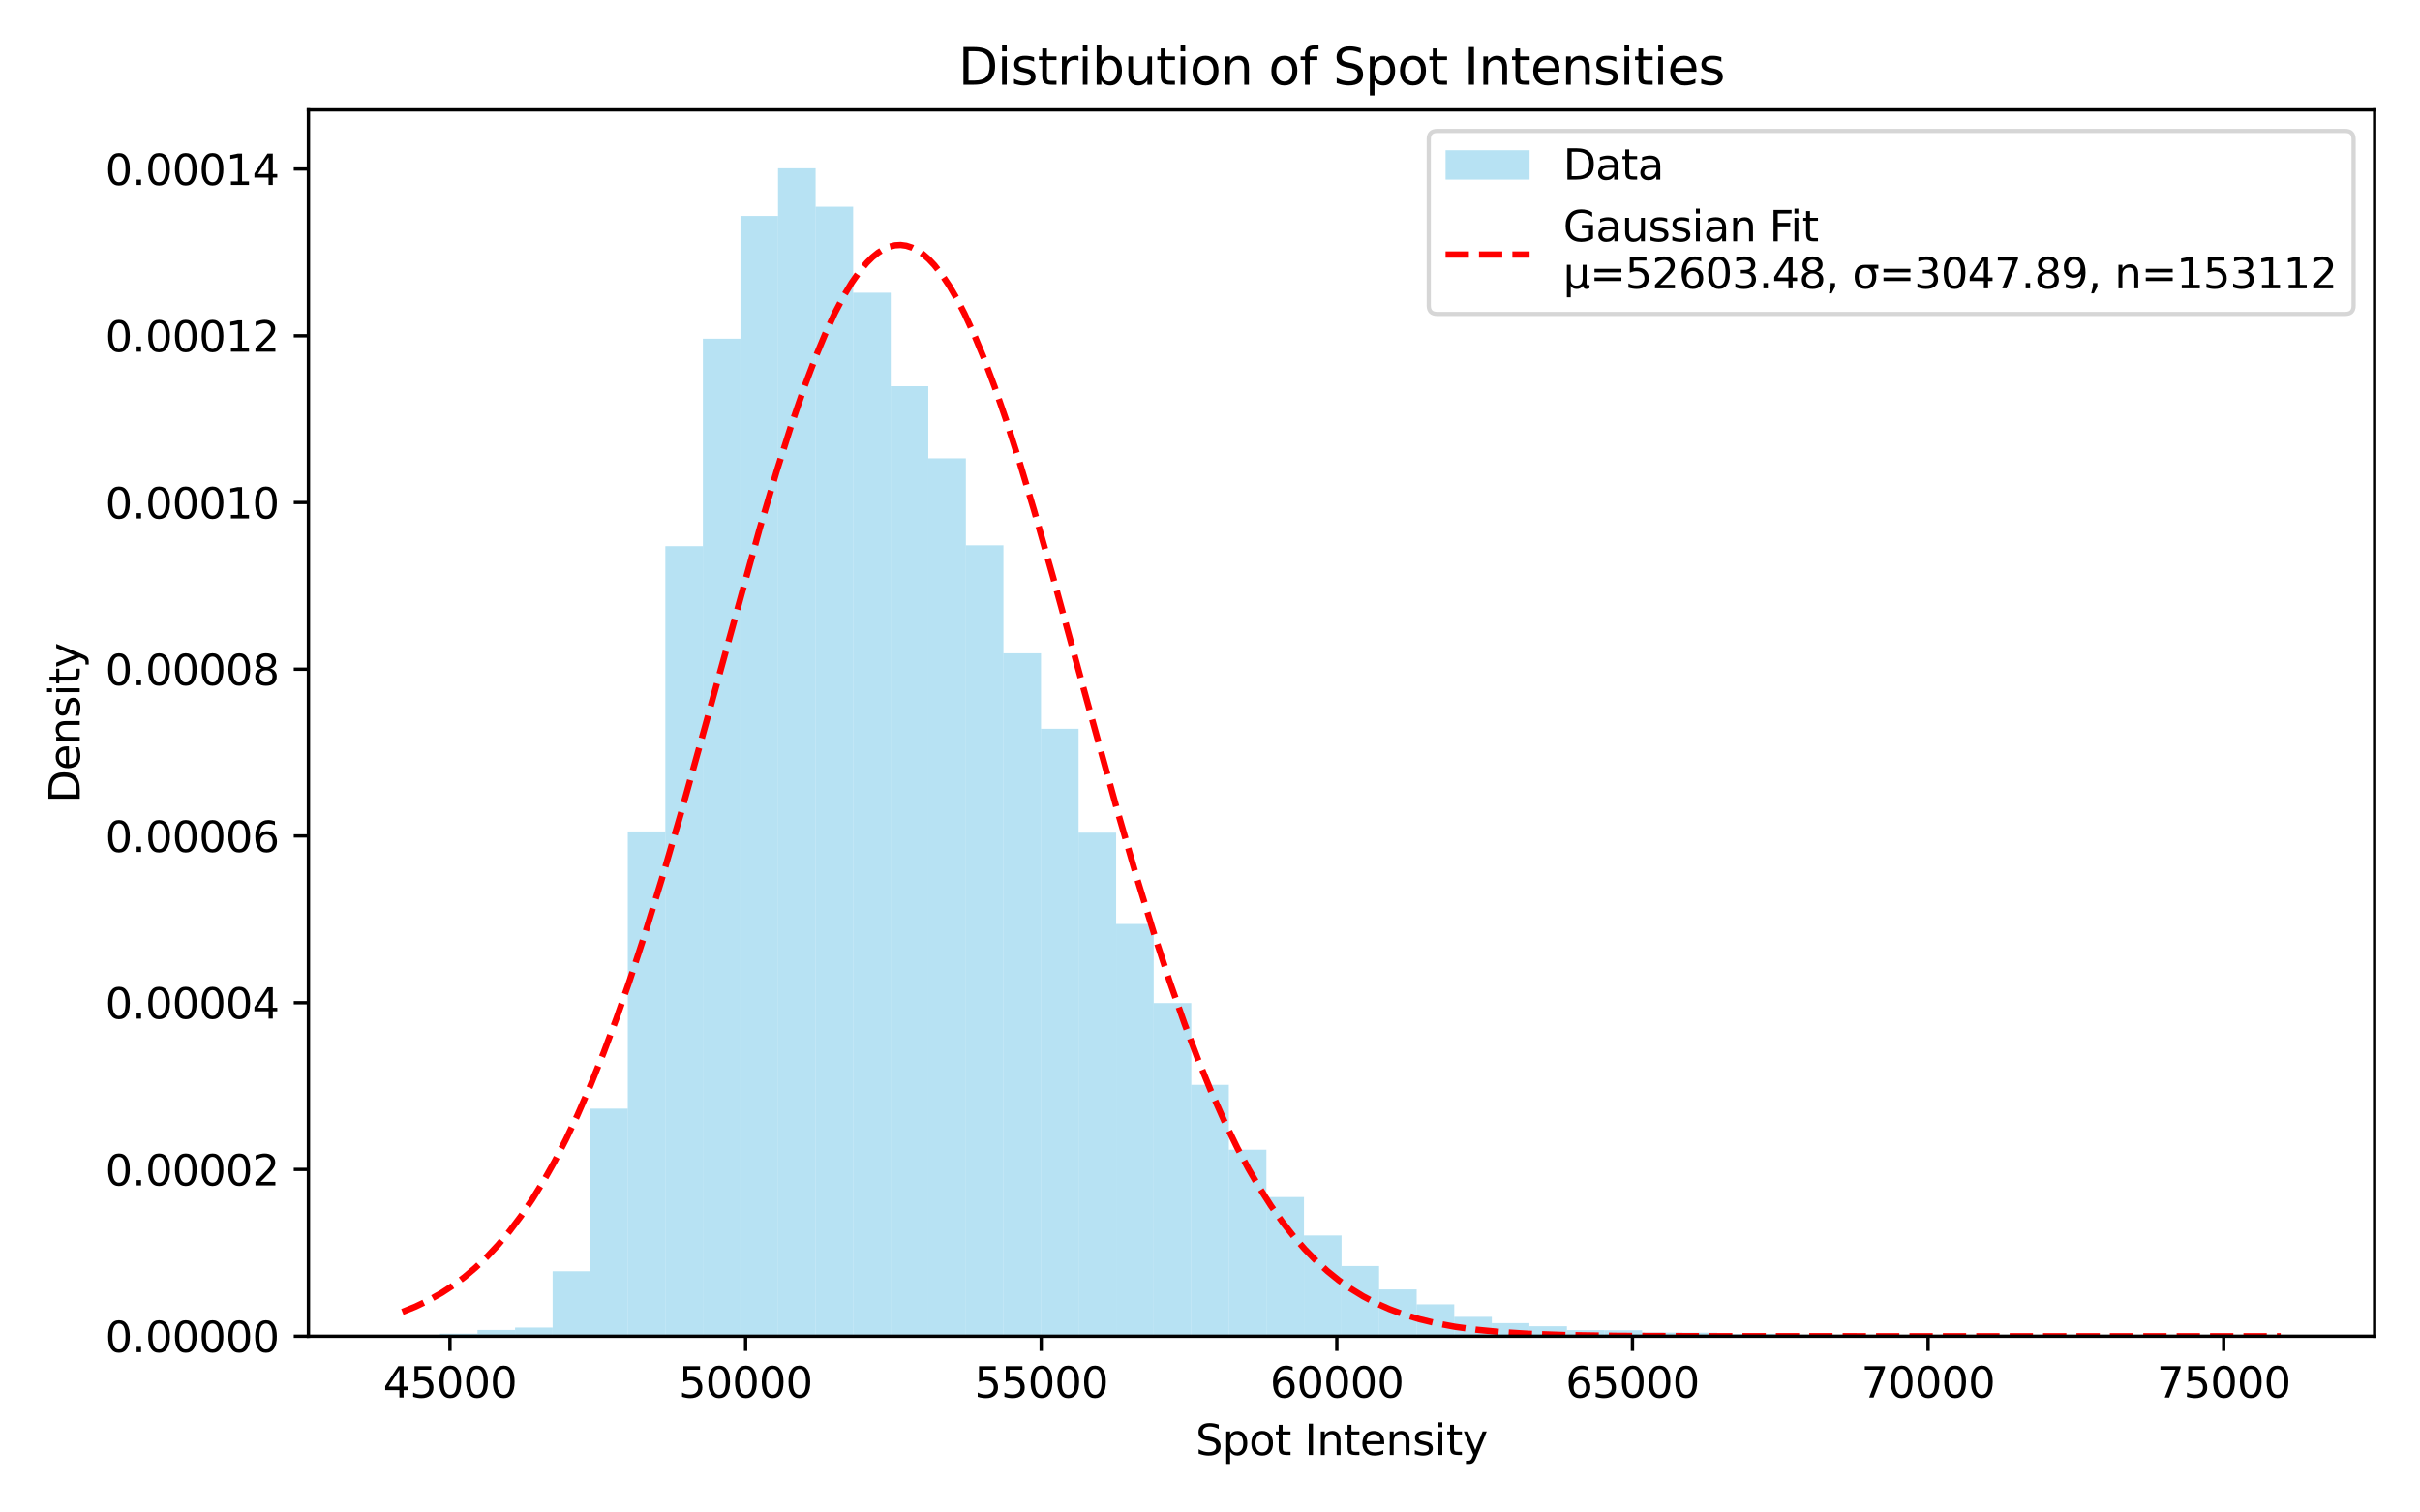 <?xml version="1.0" encoding="utf-8" standalone="no"?>
<!DOCTYPE svg PUBLIC "-//W3C//DTD SVG 1.1//EN"
  "http://www.w3.org/Graphics/SVG/1.1/DTD/svg11.dtd">
<svg xmlns:xlink="http://www.w3.org/1999/xlink" width="576pt" height="360pt" viewBox="0 0 576 360" xmlns="http://www.w3.org/2000/svg" version="1.1">
 <defs>
  <style type="text/css">*{stroke-linejoin: round; stroke-linecap: butt}</style>
 </defs>
 <g id="figure_1">
  <g id="patch_1">
   <path d="M 0 360 
L 576 360 
L 576 0 
L 0 0 
z
" style="fill: #ffffff"/>
  </g>
  <g id="axes_1">
   <g id="patch_2">
    <path d="M 73.415 318.04 
L 565.2 318.04 
L 565.2 26.16 
L 73.415 26.16 
z
" style="fill: #ffffff"/>
   </g>
   <g id="patch_3">
    <path d="M 95.769 318.04 
L 104.71 318.04 
L 104.71 317.775 
L 95.769 317.775 
z
" clip-path="url(#p122625f6f3)" style="fill: #87ceeb; opacity: 0.6"/>
   </g>
   <g id="patch_4">
    <path d="M 104.71 318.04 
L 113.652 318.04 
L 113.652 317.448 
L 104.71 317.448 
z
" clip-path="url(#p122625f6f3)" style="fill: #87ceeb; opacity: 0.6"/>
   </g>
   <g id="patch_5">
    <path d="M 113.652 318.04 
L 122.594 318.04 
L 122.594 316.551 
L 113.652 316.551 
z
" clip-path="url(#p122625f6f3)" style="fill: #87ceeb; opacity: 0.6"/>
   </g>
   <g id="patch_6">
    <path d="M 122.594 318.04 
L 131.535 318.04 
L 131.535 315.98 
L 122.594 315.98 
z
" clip-path="url(#p122625f6f3)" style="fill: #87ceeb; opacity: 0.6"/>
   </g>
   <g id="patch_7">
    <path d="M 131.535 318.04 
L 140.477 318.04 
L 140.477 302.578 
L 131.535 302.578 
z
" clip-path="url(#p122625f6f3)" style="fill: #87ceeb; opacity: 0.6"/>
   </g>
   <g id="patch_8">
    <path d="M 140.477 318.04 
L 149.418 318.04 
L 149.418 263.884 
L 140.477 263.884 
z
" clip-path="url(#p122625f6f3)" style="fill: #87ceeb; opacity: 0.6"/>
   </g>
   <g id="patch_9">
    <path d="M 149.418 318.04 
L 158.36 318.04 
L 158.36 197.897 
L 149.418 197.897 
z
" clip-path="url(#p122625f6f3)" style="fill: #87ceeb; opacity: 0.6"/>
   </g>
   <g id="patch_10">
    <path d="M 158.36 318.04 
L 167.301 318.04 
L 167.301 129.993 
L 158.36 129.993 
z
" clip-path="url(#p122625f6f3)" style="fill: #87ceeb; opacity: 0.6"/>
   </g>
   <g id="patch_11">
    <path d="M 167.301 318.04 
L 176.243 318.04 
L 176.243 80.61 
L 167.301 80.61 
z
" clip-path="url(#p122625f6f3)" style="fill: #87ceeb; opacity: 0.6"/>
   </g>
   <g id="patch_12">
    <path d="M 176.243 318.04 
L 185.184 318.04 
L 185.184 51.4 
L 176.243 51.4 
z
" clip-path="url(#p122625f6f3)" style="fill: #87ceeb; opacity: 0.6"/>
   </g>
   <g id="patch_13">
    <path d="M 185.184 318.04 
L 194.126 318.04 
L 194.126 40.059 
L 185.184 40.059 
z
" clip-path="url(#p122625f6f3)" style="fill: #87ceeb; opacity: 0.6"/>
   </g>
   <g id="patch_14">
    <path d="M 194.126 318.04 
L 203.067 318.04 
L 203.067 49.197 
L 194.126 49.197 
z
" clip-path="url(#p122625f6f3)" style="fill: #87ceeb; opacity: 0.6"/>
   </g>
   <g id="patch_15">
    <path d="M 203.067 318.04 
L 212.009 318.04 
L 212.009 69.677 
L 203.067 69.677 
z
" clip-path="url(#p122625f6f3)" style="fill: #87ceeb; opacity: 0.6"/>
   </g>
   <g id="patch_16">
    <path d="M 212.009 318.04 
L 220.951 318.04 
L 220.951 91.931 
L 212.009 91.931 
z
" clip-path="url(#p122625f6f3)" style="fill: #87ceeb; opacity: 0.6"/>
   </g>
   <g id="patch_17">
    <path d="M 220.951 318.04 
L 229.892 318.04 
L 229.892 109.085 
L 220.951 109.085 
z
" clip-path="url(#p122625f6f3)" style="fill: #87ceeb; opacity: 0.6"/>
   </g>
   <g id="patch_18">
    <path d="M 229.892 318.04 
L 238.834 318.04 
L 238.834 129.789 
L 229.892 129.789 
z
" clip-path="url(#p122625f6f3)" style="fill: #87ceeb; opacity: 0.6"/>
   </g>
   <g id="patch_19">
    <path d="M 238.834 318.04 
L 247.775 318.04 
L 247.775 155.51 
L 238.834 155.51 
z
" clip-path="url(#p122625f6f3)" style="fill: #87ceeb; opacity: 0.6"/>
   </g>
   <g id="patch_20">
    <path d="M 247.775 318.04 
L 256.717 318.04 
L 256.717 173.461 
L 247.775 173.461 
z
" clip-path="url(#p122625f6f3)" style="fill: #87ceeb; opacity: 0.6"/>
   </g>
   <g id="patch_21">
    <path d="M 256.717 318.04 
L 265.658 318.04 
L 265.658 198.183 
L 256.717 198.183 
z
" clip-path="url(#p122625f6f3)" style="fill: #87ceeb; opacity: 0.6"/>
   </g>
   <g id="patch_22">
    <path d="M 265.658 318.04 
L 274.6 318.04 
L 274.6 219.927 
L 265.658 219.927 
z
" clip-path="url(#p122625f6f3)" style="fill: #87ceeb; opacity: 0.6"/>
   </g>
   <g id="patch_23">
    <path d="M 274.6 318.04 
L 283.541 318.04 
L 283.541 238.733 
L 274.6 238.733 
z
" clip-path="url(#p122625f6f3)" style="fill: #87ceeb; opacity: 0.6"/>
   </g>
   <g id="patch_24">
    <path d="M 283.541 318.04 
L 292.483 318.04 
L 292.483 258.213 
L 283.541 258.213 
z
" clip-path="url(#p122625f6f3)" style="fill: #87ceeb; opacity: 0.6"/>
   </g>
   <g id="patch_25">
    <path d="M 292.483 318.04 
L 301.424 318.04 
L 301.424 273.654 
L 292.483 273.654 
z
" clip-path="url(#p122625f6f3)" style="fill: #87ceeb; opacity: 0.6"/>
   </g>
   <g id="patch_26">
    <path d="M 301.424 318.04 
L 310.366 318.04 
L 310.366 284.934 
L 301.424 284.934 
z
" clip-path="url(#p122625f6f3)" style="fill: #87ceeb; opacity: 0.6"/>
   </g>
   <g id="patch_27">
    <path d="M 310.366 318.04 
L 319.308 318.04 
L 319.308 294.073 
L 310.366 294.073 
z
" clip-path="url(#p122625f6f3)" style="fill: #87ceeb; opacity: 0.6"/>
   </g>
   <g id="patch_28">
    <path d="M 319.308 318.04 
L 328.249 318.04 
L 328.249 301.355 
L 319.308 301.355 
z
" clip-path="url(#p122625f6f3)" style="fill: #87ceeb; opacity: 0.6"/>
   </g>
   <g id="patch_29">
    <path d="M 328.249 318.04 
L 337.191 318.04 
L 337.191 306.903 
L 328.249 306.903 
z
" clip-path="url(#p122625f6f3)" style="fill: #87ceeb; opacity: 0.6"/>
   </g>
   <g id="patch_30">
    <path d="M 337.191 318.04 
L 346.132 318.04 
L 346.132 310.452 
L 337.191 310.452 
z
" clip-path="url(#p122625f6f3)" style="fill: #87ceeb; opacity: 0.6"/>
   </g>
   <g id="patch_31">
    <path d="M 346.132 318.04 
L 355.074 318.04 
L 355.074 313.43 
L 346.132 313.43 
z
" clip-path="url(#p122625f6f3)" style="fill: #87ceeb; opacity: 0.6"/>
   </g>
   <g id="patch_32">
    <path d="M 355.074 318.04 
L 364.015 318.04 
L 364.015 314.919 
L 355.074 314.919 
z
" clip-path="url(#p122625f6f3)" style="fill: #87ceeb; opacity: 0.6"/>
   </g>
   <g id="patch_33">
    <path d="M 364.015 318.04 
L 372.957 318.04 
L 372.957 315.674 
L 364.015 315.674 
z
" clip-path="url(#p122625f6f3)" style="fill: #87ceeb; opacity: 0.6"/>
   </g>
   <g id="patch_34">
    <path d="M 372.957 318.04 
L 381.898 318.04 
L 381.898 316.592 
L 372.957 316.592 
z
" clip-path="url(#p122625f6f3)" style="fill: #87ceeb; opacity: 0.6"/>
   </g>
   <g id="patch_35">
    <path d="M 381.898 318.04 
L 390.84 318.04 
L 390.84 316.612 
L 381.898 316.612 
z
" clip-path="url(#p122625f6f3)" style="fill: #87ceeb; opacity: 0.6"/>
   </g>
   <g id="patch_36">
    <path d="M 390.84 318.04 
L 399.781 318.04 
L 399.781 317.163 
L 390.84 317.163 
z
" clip-path="url(#p122625f6f3)" style="fill: #87ceeb; opacity: 0.6"/>
   </g>
   <g id="patch_37">
    <path d="M 399.781 318.04 
L 408.723 318.04 
L 408.723 317.204 
L 399.781 317.204 
z
" clip-path="url(#p122625f6f3)" style="fill: #87ceeb; opacity: 0.6"/>
   </g>
   <g id="patch_38">
    <path d="M 408.723 318.04 
L 417.664 318.04 
L 417.664 317.571 
L 408.723 317.571 
z
" clip-path="url(#p122625f6f3)" style="fill: #87ceeb; opacity: 0.6"/>
   </g>
   <g id="patch_39">
    <path d="M 417.664 318.04 
L 426.606 318.04 
L 426.606 317.469 
L 417.664 317.469 
z
" clip-path="url(#p122625f6f3)" style="fill: #87ceeb; opacity: 0.6"/>
   </g>
   <g id="patch_40">
    <path d="M 426.606 318.04 
L 435.548 318.04 
L 435.548 317.693 
L 426.606 317.693 
z
" clip-path="url(#p122625f6f3)" style="fill: #87ceeb; opacity: 0.6"/>
   </g>
   <g id="patch_41">
    <path d="M 435.548 318.04 
L 444.489 318.04 
L 444.489 317.754 
L 435.548 317.754 
z
" clip-path="url(#p122625f6f3)" style="fill: #87ceeb; opacity: 0.6"/>
   </g>
   <g id="patch_42">
    <path d="M 444.489 318.04 
L 453.431 318.04 
L 453.431 317.775 
L 444.489 317.775 
z
" clip-path="url(#p122625f6f3)" style="fill: #87ceeb; opacity: 0.6"/>
   </g>
   <g id="patch_43">
    <path d="M 453.431 318.04 
L 462.372 318.04 
L 462.372 317.918 
L 453.431 317.918 
z
" clip-path="url(#p122625f6f3)" style="fill: #87ceeb; opacity: 0.6"/>
   </g>
   <g id="patch_44">
    <path d="M 462.372 318.04 
L 471.314 318.04 
L 471.314 317.918 
L 462.372 317.918 
z
" clip-path="url(#p122625f6f3)" style="fill: #87ceeb; opacity: 0.6"/>
   </g>
   <g id="patch_45">
    <path d="M 471.314 318.04 
L 480.255 318.04 
L 480.255 317.958 
L 471.314 317.958 
z
" clip-path="url(#p122625f6f3)" style="fill: #87ceeb; opacity: 0.6"/>
   </g>
   <g id="patch_46">
    <path d="M 480.255 318.04 
L 489.197 318.04 
L 489.197 317.958 
L 480.255 317.958 
z
" clip-path="url(#p122625f6f3)" style="fill: #87ceeb; opacity: 0.6"/>
   </g>
   <g id="patch_47">
    <path d="M 489.197 318.04 
L 498.138 318.04 
L 498.138 317.999 
L 489.197 317.999 
z
" clip-path="url(#p122625f6f3)" style="fill: #87ceeb; opacity: 0.6"/>
   </g>
   <g id="patch_48">
    <path d="M 498.138 318.04 
L 507.08 318.04 
L 507.08 317.938 
L 498.138 317.938 
z
" clip-path="url(#p122625f6f3)" style="fill: #87ceeb; opacity: 0.6"/>
   </g>
   <g id="patch_49">
    <path d="M 507.08 318.04 
L 516.021 318.04 
L 516.021 317.999 
L 507.08 317.999 
z
" clip-path="url(#p122625f6f3)" style="fill: #87ceeb; opacity: 0.6"/>
   </g>
   <g id="patch_50">
    <path d="M 516.021 318.04 
L 524.963 318.04 
L 524.963 318.02 
L 516.021 318.02 
z
" clip-path="url(#p122625f6f3)" style="fill: #87ceeb; opacity: 0.6"/>
   </g>
   <g id="patch_51">
    <path d="M 524.963 318.04 
L 533.905 318.04 
L 533.905 318.02 
L 524.963 318.02 
z
" clip-path="url(#p122625f6f3)" style="fill: #87ceeb; opacity: 0.6"/>
   </g>
   <g id="patch_52">
    <path d="M 533.905 318.04 
L 542.846 318.04 
L 542.846 318.02 
L 533.905 318.02 
z
" clip-path="url(#p122625f6f3)" style="fill: #87ceeb; opacity: 0.6"/>
   </g>
   <g id="matplotlib.axis_1">
    <g id="xtick_1">
     <g id="line2d_1">
      <defs>
       <path id="mbda1648f92" d="M 0 0 
L 0 3.5 
" style="stroke: #000000; stroke-width: 0.8"/>
      </defs>
      <g>
       <use xlink:href="#mbda1648f92" x="107.097" y="318.04" style="stroke: #000000; stroke-width: 0.8"/>
      </g>
     </g>
     <g id="text_1">
      <!-- 45000 -->
      <g transform="translate(91.191 332.638) scale(0.1 -0.1)">
       <defs>
        <path id="DejaVuSans-34" d="M 2419 4116 
L 825 1625 
L 2419 1625 
L 2419 4116 
z
M 2253 4666 
L 3047 4666 
L 3047 1625 
L 3713 1625 
L 3713 1100 
L 3047 1100 
L 3047 0 
L 2419 0 
L 2419 1100 
L 313 1100 
L 313 1709 
L 2253 4666 
z
" transform="scale(0.016)"/>
        <path id="DejaVuSans-35" d="M 691 4666 
L 3169 4666 
L 3169 4134 
L 1269 4134 
L 1269 2991 
Q 1406 3038 1543 3061 
Q 1681 3084 1819 3084 
Q 2600 3084 3056 2656 
Q 3513 2228 3513 1497 
Q 3513 744 3044 326 
Q 2575 -91 1722 -91 
Q 1428 -91 1123 -41 
Q 819 9 494 109 
L 494 744 
Q 775 591 1075 516 
Q 1375 441 1709 441 
Q 2250 441 2565 725 
Q 2881 1009 2881 1497 
Q 2881 1984 2565 2268 
Q 2250 2553 1709 2553 
Q 1456 2553 1204 2497 
Q 953 2441 691 2322 
L 691 4666 
z
" transform="scale(0.016)"/>
        <path id="DejaVuSans-30" d="M 2034 4250 
Q 1547 4250 1301 3770 
Q 1056 3291 1056 2328 
Q 1056 1369 1301 889 
Q 1547 409 2034 409 
Q 2525 409 2770 889 
Q 3016 1369 3016 2328 
Q 3016 3291 2770 3770 
Q 2525 4250 2034 4250 
z
M 2034 4750 
Q 2819 4750 3233 4129 
Q 3647 3509 3647 2328 
Q 3647 1150 3233 529 
Q 2819 -91 2034 -91 
Q 1250 -91 836 529 
Q 422 1150 422 2328 
Q 422 3509 836 4129 
Q 1250 4750 2034 4750 
z
" transform="scale(0.016)"/>
       </defs>
       <use xlink:href="#DejaVuSans-34"/>
       <use xlink:href="#DejaVuSans-35" x="63.623"/>
       <use xlink:href="#DejaVuSans-30" x="127.246"/>
       <use xlink:href="#DejaVuSans-30" x="190.869"/>
       <use xlink:href="#DejaVuSans-30" x="254.492"/>
      </g>
     </g>
    </g>
    <g id="xtick_2">
     <g id="line2d_2">
      <g>
       <use xlink:href="#mbda1648f92" x="177.461" y="318.04" style="stroke: #000000; stroke-width: 0.8"/>
      </g>
     </g>
     <g id="text_2">
      <!-- 50000 -->
      <g transform="translate(161.555 332.638) scale(0.1 -0.1)">
       <use xlink:href="#DejaVuSans-35"/>
       <use xlink:href="#DejaVuSans-30" x="63.623"/>
       <use xlink:href="#DejaVuSans-30" x="127.246"/>
       <use xlink:href="#DejaVuSans-30" x="190.869"/>
       <use xlink:href="#DejaVuSans-30" x="254.492"/>
      </g>
     </g>
    </g>
    <g id="xtick_3">
     <g id="line2d_3">
      <g>
       <use xlink:href="#mbda1648f92" x="247.825" y="318.04" style="stroke: #000000; stroke-width: 0.8"/>
      </g>
     </g>
     <g id="text_3">
      <!-- 55000 -->
      <g transform="translate(231.919 332.638) scale(0.1 -0.1)">
       <use xlink:href="#DejaVuSans-35"/>
       <use xlink:href="#DejaVuSans-35" x="63.623"/>
       <use xlink:href="#DejaVuSans-30" x="127.246"/>
       <use xlink:href="#DejaVuSans-30" x="190.869"/>
       <use xlink:href="#DejaVuSans-30" x="254.492"/>
      </g>
     </g>
    </g>
    <g id="xtick_4">
     <g id="line2d_4">
      <g>
       <use xlink:href="#mbda1648f92" x="318.189" y="318.04" style="stroke: #000000; stroke-width: 0.8"/>
      </g>
     </g>
     <g id="text_4">
      <!-- 60000 -->
      <g transform="translate(302.282 332.638) scale(0.1 -0.1)">
       <defs>
        <path id="DejaVuSans-36" d="M 2113 2584 
Q 1688 2584 1439 2293 
Q 1191 2003 1191 1497 
Q 1191 994 1439 701 
Q 1688 409 2113 409 
Q 2538 409 2786 701 
Q 3034 994 3034 1497 
Q 3034 2003 2786 2293 
Q 2538 2584 2113 2584 
z
M 3366 4563 
L 3366 3988 
Q 3128 4100 2886 4159 
Q 2644 4219 2406 4219 
Q 1781 4219 1451 3797 
Q 1122 3375 1075 2522 
Q 1259 2794 1537 2939 
Q 1816 3084 2150 3084 
Q 2853 3084 3261 2657 
Q 3669 2231 3669 1497 
Q 3669 778 3244 343 
Q 2819 -91 2113 -91 
Q 1303 -91 875 529 
Q 447 1150 447 2328 
Q 447 3434 972 4092 
Q 1497 4750 2381 4750 
Q 2619 4750 2861 4703 
Q 3103 4656 3366 4563 
z
" transform="scale(0.016)"/>
       </defs>
       <use xlink:href="#DejaVuSans-36"/>
       <use xlink:href="#DejaVuSans-30" x="63.623"/>
       <use xlink:href="#DejaVuSans-30" x="127.246"/>
       <use xlink:href="#DejaVuSans-30" x="190.869"/>
       <use xlink:href="#DejaVuSans-30" x="254.492"/>
      </g>
     </g>
    </g>
    <g id="xtick_5">
     <g id="line2d_5">
      <g>
       <use xlink:href="#mbda1648f92" x="388.552" y="318.04" style="stroke: #000000; stroke-width: 0.8"/>
      </g>
     </g>
     <g id="text_5">
      <!-- 65000 -->
      <g transform="translate(372.646 332.638) scale(0.1 -0.1)">
       <use xlink:href="#DejaVuSans-36"/>
       <use xlink:href="#DejaVuSans-35" x="63.623"/>
       <use xlink:href="#DejaVuSans-30" x="127.246"/>
       <use xlink:href="#DejaVuSans-30" x="190.869"/>
       <use xlink:href="#DejaVuSans-30" x="254.492"/>
      </g>
     </g>
    </g>
    <g id="xtick_6">
     <g id="line2d_6">
      <g>
       <use xlink:href="#mbda1648f92" x="458.916" y="318.04" style="stroke: #000000; stroke-width: 0.8"/>
      </g>
     </g>
     <g id="text_6">
      <!-- 70000 -->
      <g transform="translate(443.01 332.638) scale(0.1 -0.1)">
       <defs>
        <path id="DejaVuSans-37" d="M 525 4666 
L 3525 4666 
L 3525 4397 
L 1831 0 
L 1172 0 
L 2766 4134 
L 525 4134 
L 525 4666 
z
" transform="scale(0.016)"/>
       </defs>
       <use xlink:href="#DejaVuSans-37"/>
       <use xlink:href="#DejaVuSans-30" x="63.623"/>
       <use xlink:href="#DejaVuSans-30" x="127.246"/>
       <use xlink:href="#DejaVuSans-30" x="190.869"/>
       <use xlink:href="#DejaVuSans-30" x="254.492"/>
      </g>
     </g>
    </g>
    <g id="xtick_7">
     <g id="line2d_7">
      <g>
       <use xlink:href="#mbda1648f92" x="529.28" y="318.04" style="stroke: #000000; stroke-width: 0.8"/>
      </g>
     </g>
     <g id="text_7">
      <!-- 75000 -->
      <g transform="translate(513.374 332.638) scale(0.1 -0.1)">
       <use xlink:href="#DejaVuSans-37"/>
       <use xlink:href="#DejaVuSans-35" x="63.623"/>
       <use xlink:href="#DejaVuSans-30" x="127.246"/>
       <use xlink:href="#DejaVuSans-30" x="190.869"/>
       <use xlink:href="#DejaVuSans-30" x="254.492"/>
      </g>
     </g>
    </g>
    <g id="text_8">
     <!-- Spot Intensity -->
     <g transform="translate(284.588 346.317) scale(0.1 -0.1)">
      <defs>
       <path id="DejaVuSans-53" d="M 3425 4513 
L 3425 3897 
Q 3066 4069 2747 4153 
Q 2428 4238 2131 4238 
Q 1616 4238 1336 4038 
Q 1056 3838 1056 3469 
Q 1056 3159 1242 3001 
Q 1428 2844 1947 2747 
L 2328 2669 
Q 3034 2534 3370 2195 
Q 3706 1856 3706 1288 
Q 3706 609 3251 259 
Q 2797 -91 1919 -91 
Q 1588 -91 1214 -16 
Q 841 59 441 206 
L 441 856 
Q 825 641 1194 531 
Q 1563 422 1919 422 
Q 2459 422 2753 634 
Q 3047 847 3047 1241 
Q 3047 1584 2836 1778 
Q 2625 1972 2144 2069 
L 1759 2144 
Q 1053 2284 737 2584 
Q 422 2884 422 3419 
Q 422 4038 858 4394 
Q 1294 4750 2059 4750 
Q 2388 4750 2728 4690 
Q 3069 4631 3425 4513 
z
" transform="scale(0.016)"/>
       <path id="DejaVuSans-70" d="M 1159 525 
L 1159 -1331 
L 581 -1331 
L 581 3500 
L 1159 3500 
L 1159 2969 
Q 1341 3281 1617 3432 
Q 1894 3584 2278 3584 
Q 2916 3584 3314 3078 
Q 3713 2572 3713 1747 
Q 3713 922 3314 415 
Q 2916 -91 2278 -91 
Q 1894 -91 1617 61 
Q 1341 213 1159 525 
z
M 3116 1747 
Q 3116 2381 2855 2742 
Q 2594 3103 2138 3103 
Q 1681 3103 1420 2742 
Q 1159 2381 1159 1747 
Q 1159 1113 1420 752 
Q 1681 391 2138 391 
Q 2594 391 2855 752 
Q 3116 1113 3116 1747 
z
" transform="scale(0.016)"/>
       <path id="DejaVuSans-6f" d="M 1959 3097 
Q 1497 3097 1228 2736 
Q 959 2375 959 1747 
Q 959 1119 1226 758 
Q 1494 397 1959 397 
Q 2419 397 2687 759 
Q 2956 1122 2956 1747 
Q 2956 2369 2687 2733 
Q 2419 3097 1959 3097 
z
M 1959 3584 
Q 2709 3584 3137 3096 
Q 3566 2609 3566 1747 
Q 3566 888 3137 398 
Q 2709 -91 1959 -91 
Q 1206 -91 779 398 
Q 353 888 353 1747 
Q 353 2609 779 3096 
Q 1206 3584 1959 3584 
z
" transform="scale(0.016)"/>
       <path id="DejaVuSans-74" d="M 1172 4494 
L 1172 3500 
L 2356 3500 
L 2356 3053 
L 1172 3053 
L 1172 1153 
Q 1172 725 1289 603 
Q 1406 481 1766 481 
L 2356 481 
L 2356 0 
L 1766 0 
Q 1100 0 847 248 
Q 594 497 594 1153 
L 594 3053 
L 172 3053 
L 172 3500 
L 594 3500 
L 594 4494 
L 1172 4494 
z
" transform="scale(0.016)"/>
       <path id="DejaVuSans-20" transform="scale(0.016)"/>
       <path id="DejaVuSans-49" d="M 628 4666 
L 1259 4666 
L 1259 0 
L 628 0 
L 628 4666 
z
" transform="scale(0.016)"/>
       <path id="DejaVuSans-6e" d="M 3513 2113 
L 3513 0 
L 2938 0 
L 2938 2094 
Q 2938 2591 2744 2837 
Q 2550 3084 2163 3084 
Q 1697 3084 1428 2787 
Q 1159 2491 1159 1978 
L 1159 0 
L 581 0 
L 581 3500 
L 1159 3500 
L 1159 2956 
Q 1366 3272 1645 3428 
Q 1925 3584 2291 3584 
Q 2894 3584 3203 3211 
Q 3513 2838 3513 2113 
z
" transform="scale(0.016)"/>
       <path id="DejaVuSans-65" d="M 3597 1894 
L 3597 1613 
L 953 1613 
Q 991 1019 1311 708 
Q 1631 397 2203 397 
Q 2534 397 2845 478 
Q 3156 559 3463 722 
L 3463 178 
Q 3153 47 2828 -22 
Q 2503 -91 2169 -91 
Q 1331 -91 842 396 
Q 353 884 353 1716 
Q 353 2575 817 3079 
Q 1281 3584 2069 3584 
Q 2775 3584 3186 3129 
Q 3597 2675 3597 1894 
z
M 3022 2063 
Q 3016 2534 2758 2815 
Q 2500 3097 2075 3097 
Q 1594 3097 1305 2825 
Q 1016 2553 972 2059 
L 3022 2063 
z
" transform="scale(0.016)"/>
       <path id="DejaVuSans-73" d="M 2834 3397 
L 2834 2853 
Q 2591 2978 2328 3040 
Q 2066 3103 1784 3103 
Q 1356 3103 1142 2972 
Q 928 2841 928 2578 
Q 928 2378 1081 2264 
Q 1234 2150 1697 2047 
L 1894 2003 
Q 2506 1872 2764 1633 
Q 3022 1394 3022 966 
Q 3022 478 2636 193 
Q 2250 -91 1575 -91 
Q 1294 -91 989 -36 
Q 684 19 347 128 
L 347 722 
Q 666 556 975 473 
Q 1284 391 1588 391 
Q 1994 391 2212 530 
Q 2431 669 2431 922 
Q 2431 1156 2273 1281 
Q 2116 1406 1581 1522 
L 1381 1569 
Q 847 1681 609 1914 
Q 372 2147 372 2553 
Q 372 3047 722 3315 
Q 1072 3584 1716 3584 
Q 2034 3584 2315 3537 
Q 2597 3491 2834 3397 
z
" transform="scale(0.016)"/>
       <path id="DejaVuSans-69" d="M 603 3500 
L 1178 3500 
L 1178 0 
L 603 0 
L 603 3500 
z
M 603 4863 
L 1178 4863 
L 1178 4134 
L 603 4134 
L 603 4863 
z
" transform="scale(0.016)"/>
       <path id="DejaVuSans-79" d="M 2059 -325 
Q 1816 -950 1584 -1140 
Q 1353 -1331 966 -1331 
L 506 -1331 
L 506 -850 
L 844 -850 
Q 1081 -850 1212 -737 
Q 1344 -625 1503 -206 
L 1606 56 
L 191 3500 
L 800 3500 
L 1894 763 
L 2988 3500 
L 3597 3500 
L 2059 -325 
z
" transform="scale(0.016)"/>
      </defs>
      <use xlink:href="#DejaVuSans-53"/>
      <use xlink:href="#DejaVuSans-70" x="63.477"/>
      <use xlink:href="#DejaVuSans-6f" x="126.953"/>
      <use xlink:href="#DejaVuSans-74" x="188.135"/>
      <use xlink:href="#DejaVuSans-20" x="227.344"/>
      <use xlink:href="#DejaVuSans-49" x="259.131"/>
      <use xlink:href="#DejaVuSans-6e" x="288.623"/>
      <use xlink:href="#DejaVuSans-74" x="352.002"/>
      <use xlink:href="#DejaVuSans-65" x="391.211"/>
      <use xlink:href="#DejaVuSans-6e" x="452.734"/>
      <use xlink:href="#DejaVuSans-73" x="516.113"/>
      <use xlink:href="#DejaVuSans-69" x="568.213"/>
      <use xlink:href="#DejaVuSans-74" x="595.996"/>
      <use xlink:href="#DejaVuSans-79" x="635.205"/>
     </g>
    </g>
   </g>
   <g id="matplotlib.axis_2">
    <g id="ytick_1">
     <g id="line2d_8">
      <defs>
       <path id="m7e555a3d4c" d="M 0 0 
L -3.5 0 
" style="stroke: #000000; stroke-width: 0.8"/>
      </defs>
      <g>
       <use xlink:href="#m7e555a3d4c" x="73.415" y="318.04" style="stroke: #000000; stroke-width: 0.8"/>
      </g>
     </g>
     <g id="text_9">
      <!-- 0.00000 -->
      <g transform="translate(25.062 321.839) scale(0.1 -0.1)">
       <defs>
        <path id="DejaVuSans-2e" d="M 684 794 
L 1344 794 
L 1344 0 
L 684 0 
L 684 794 
z
" transform="scale(0.016)"/>
       </defs>
       <use xlink:href="#DejaVuSans-30"/>
       <use xlink:href="#DejaVuSans-2e" x="63.623"/>
       <use xlink:href="#DejaVuSans-30" x="95.41"/>
       <use xlink:href="#DejaVuSans-30" x="159.033"/>
       <use xlink:href="#DejaVuSans-30" x="222.656"/>
       <use xlink:href="#DejaVuSans-30" x="286.279"/>
       <use xlink:href="#DejaVuSans-30" x="349.902"/>
      </g>
     </g>
    </g>
    <g id="ytick_2">
     <g id="line2d_9">
      <g>
       <use xlink:href="#m7e555a3d4c" x="73.415" y="278.352" style="stroke: #000000; stroke-width: 0.8"/>
      </g>
     </g>
     <g id="text_10">
      <!-- 0.00002 -->
      <g transform="translate(25.062 282.152) scale(0.1 -0.1)">
       <defs>
        <path id="DejaVuSans-32" d="M 1228 531 
L 3431 531 
L 3431 0 
L 469 0 
L 469 531 
Q 828 903 1448 1529 
Q 2069 2156 2228 2338 
Q 2531 2678 2651 2914 
Q 2772 3150 2772 3378 
Q 2772 3750 2511 3984 
Q 2250 4219 1831 4219 
Q 1534 4219 1204 4116 
Q 875 4013 500 3803 
L 500 4441 
Q 881 4594 1212 4672 
Q 1544 4750 1819 4750 
Q 2544 4750 2975 4387 
Q 3406 4025 3406 3419 
Q 3406 3131 3298 2873 
Q 3191 2616 2906 2266 
Q 2828 2175 2409 1742 
Q 1991 1309 1228 531 
z
" transform="scale(0.016)"/>
       </defs>
       <use xlink:href="#DejaVuSans-30"/>
       <use xlink:href="#DejaVuSans-2e" x="63.623"/>
       <use xlink:href="#DejaVuSans-30" x="95.41"/>
       <use xlink:href="#DejaVuSans-30" x="159.033"/>
       <use xlink:href="#DejaVuSans-30" x="222.656"/>
       <use xlink:href="#DejaVuSans-30" x="286.279"/>
       <use xlink:href="#DejaVuSans-32" x="349.902"/>
      </g>
     </g>
    </g>
    <g id="ytick_3">
     <g id="line2d_10">
      <g>
       <use xlink:href="#m7e555a3d4c" x="73.415" y="238.665" style="stroke: #000000; stroke-width: 0.8"/>
      </g>
     </g>
     <g id="text_11">
      <!-- 0.00004 -->
      <g transform="translate(25.062 242.464) scale(0.1 -0.1)">
       <use xlink:href="#DejaVuSans-30"/>
       <use xlink:href="#DejaVuSans-2e" x="63.623"/>
       <use xlink:href="#DejaVuSans-30" x="95.41"/>
       <use xlink:href="#DejaVuSans-30" x="159.033"/>
       <use xlink:href="#DejaVuSans-30" x="222.656"/>
       <use xlink:href="#DejaVuSans-30" x="286.279"/>
       <use xlink:href="#DejaVuSans-34" x="349.902"/>
      </g>
     </g>
    </g>
    <g id="ytick_4">
     <g id="line2d_11">
      <g>
       <use xlink:href="#m7e555a3d4c" x="73.415" y="198.977" style="stroke: #000000; stroke-width: 0.8"/>
      </g>
     </g>
     <g id="text_12">
      <!-- 0.00006 -->
      <g transform="translate(25.062 202.776) scale(0.1 -0.1)">
       <use xlink:href="#DejaVuSans-30"/>
       <use xlink:href="#DejaVuSans-2e" x="63.623"/>
       <use xlink:href="#DejaVuSans-30" x="95.41"/>
       <use xlink:href="#DejaVuSans-30" x="159.033"/>
       <use xlink:href="#DejaVuSans-30" x="222.656"/>
       <use xlink:href="#DejaVuSans-30" x="286.279"/>
       <use xlink:href="#DejaVuSans-36" x="349.902"/>
      </g>
     </g>
    </g>
    <g id="ytick_5">
     <g id="line2d_12">
      <g>
       <use xlink:href="#m7e555a3d4c" x="73.415" y="159.289" style="stroke: #000000; stroke-width: 0.8"/>
      </g>
     </g>
     <g id="text_13">
      <!-- 0.00008 -->
      <g transform="translate(25.062 163.089) scale(0.1 -0.1)">
       <defs>
        <path id="DejaVuSans-38" d="M 2034 2216 
Q 1584 2216 1326 1975 
Q 1069 1734 1069 1313 
Q 1069 891 1326 650 
Q 1584 409 2034 409 
Q 2484 409 2743 651 
Q 3003 894 3003 1313 
Q 3003 1734 2745 1975 
Q 2488 2216 2034 2216 
z
M 1403 2484 
Q 997 2584 770 2862 
Q 544 3141 544 3541 
Q 544 4100 942 4425 
Q 1341 4750 2034 4750 
Q 2731 4750 3128 4425 
Q 3525 4100 3525 3541 
Q 3525 3141 3298 2862 
Q 3072 2584 2669 2484 
Q 3125 2378 3379 2068 
Q 3634 1759 3634 1313 
Q 3634 634 3220 271 
Q 2806 -91 2034 -91 
Q 1263 -91 848 271 
Q 434 634 434 1313 
Q 434 1759 690 2068 
Q 947 2378 1403 2484 
z
M 1172 3481 
Q 1172 3119 1398 2916 
Q 1625 2713 2034 2713 
Q 2441 2713 2670 2916 
Q 2900 3119 2900 3481 
Q 2900 3844 2670 4047 
Q 2441 4250 2034 4250 
Q 1625 4250 1398 4047 
Q 1172 3844 1172 3481 
z
" transform="scale(0.016)"/>
       </defs>
       <use xlink:href="#DejaVuSans-30"/>
       <use xlink:href="#DejaVuSans-2e" x="63.623"/>
       <use xlink:href="#DejaVuSans-30" x="95.41"/>
       <use xlink:href="#DejaVuSans-30" x="159.033"/>
       <use xlink:href="#DejaVuSans-30" x="222.656"/>
       <use xlink:href="#DejaVuSans-30" x="286.279"/>
       <use xlink:href="#DejaVuSans-38" x="349.902"/>
      </g>
     </g>
    </g>
    <g id="ytick_6">
     <g id="line2d_13">
      <g>
       <use xlink:href="#m7e555a3d4c" x="73.415" y="119.602" style="stroke: #000000; stroke-width: 0.8"/>
      </g>
     </g>
     <g id="text_14">
      <!-- 0.00010 -->
      <g transform="translate(25.062 123.401) scale(0.1 -0.1)">
       <defs>
        <path id="DejaVuSans-31" d="M 794 531 
L 1825 531 
L 1825 4091 
L 703 3866 
L 703 4441 
L 1819 4666 
L 2450 4666 
L 2450 531 
L 3481 531 
L 3481 0 
L 794 0 
L 794 531 
z
" transform="scale(0.016)"/>
       </defs>
       <use xlink:href="#DejaVuSans-30"/>
       <use xlink:href="#DejaVuSans-2e" x="63.623"/>
       <use xlink:href="#DejaVuSans-30" x="95.41"/>
       <use xlink:href="#DejaVuSans-30" x="159.033"/>
       <use xlink:href="#DejaVuSans-30" x="222.656"/>
       <use xlink:href="#DejaVuSans-31" x="286.279"/>
       <use xlink:href="#DejaVuSans-30" x="349.902"/>
      </g>
     </g>
    </g>
    <g id="ytick_7">
     <g id="line2d_14">
      <g>
       <use xlink:href="#m7e555a3d4c" x="73.415" y="79.914" style="stroke: #000000; stroke-width: 0.8"/>
      </g>
     </g>
     <g id="text_15">
      <!-- 0.00012 -->
      <g transform="translate(25.062 83.713) scale(0.1 -0.1)">
       <use xlink:href="#DejaVuSans-30"/>
       <use xlink:href="#DejaVuSans-2e" x="63.623"/>
       <use xlink:href="#DejaVuSans-30" x="95.41"/>
       <use xlink:href="#DejaVuSans-30" x="159.033"/>
       <use xlink:href="#DejaVuSans-30" x="222.656"/>
       <use xlink:href="#DejaVuSans-31" x="286.279"/>
       <use xlink:href="#DejaVuSans-32" x="349.902"/>
      </g>
     </g>
    </g>
    <g id="ytick_8">
     <g id="line2d_15">
      <g>
       <use xlink:href="#m7e555a3d4c" x="73.415" y="40.226" style="stroke: #000000; stroke-width: 0.8"/>
      </g>
     </g>
     <g id="text_16">
      <!-- 0.00014 -->
      <g transform="translate(25.062 44.025) scale(0.1 -0.1)">
       <use xlink:href="#DejaVuSans-30"/>
       <use xlink:href="#DejaVuSans-2e" x="63.623"/>
       <use xlink:href="#DejaVuSans-30" x="95.41"/>
       <use xlink:href="#DejaVuSans-30" x="159.033"/>
       <use xlink:href="#DejaVuSans-30" x="222.656"/>
       <use xlink:href="#DejaVuSans-31" x="286.279"/>
       <use xlink:href="#DejaVuSans-34" x="349.902"/>
      </g>
     </g>
    </g>
    <g id="text_17">
     <!-- Density -->
     <g transform="translate(18.982 191.109) rotate(-90) scale(0.1 -0.1)">
      <defs>
       <path id="DejaVuSans-44" d="M 1259 4147 
L 1259 519 
L 2022 519 
Q 2988 519 3436 956 
Q 3884 1394 3884 2338 
Q 3884 3275 3436 3711 
Q 2988 4147 2022 4147 
L 1259 4147 
z
M 628 4666 
L 1925 4666 
Q 3281 4666 3915 4102 
Q 4550 3538 4550 2338 
Q 4550 1131 3912 565 
Q 3275 0 1925 0 
L 628 0 
L 628 4666 
z
" transform="scale(0.016)"/>
      </defs>
      <use xlink:href="#DejaVuSans-44"/>
      <use xlink:href="#DejaVuSans-65" x="77.002"/>
      <use xlink:href="#DejaVuSans-6e" x="138.525"/>
      <use xlink:href="#DejaVuSans-73" x="201.904"/>
      <use xlink:href="#DejaVuSans-69" x="254.004"/>
      <use xlink:href="#DejaVuSans-74" x="281.787"/>
      <use xlink:href="#DejaVuSans-79" x="320.996"/>
     </g>
    </g>
   </g>
   <g id="line2d_16">
    <path d="M 95.769 312.261 
L 98.902 310.99 
L 102.034 309.485 
L 105.167 307.714 
L 107.852 305.958 
L 110.537 303.959 
L 113.222 301.693 
L 115.907 299.137 
L 118.593 296.267 
L 121.278 293.06 
L 123.963 289.491 
L 126.648 285.541 
L 129.333 281.189 
L 132.018 276.418 
L 134.704 271.212 
L 137.389 265.562 
L 140.521 258.398 
L 143.654 250.618 
L 146.787 242.228 
L 149.919 233.247 
L 153.5 222.301 
L 157.527 209.2 
L 162.003 193.82 
L 167.82 172.914 
L 180.799 125.887 
L 184.826 112.264 
L 188.406 100.959 
L 191.539 91.855 
L 194.224 84.741 
L 196.462 79.358 
L 198.7 74.514 
L 200.937 70.247 
L 202.727 67.272 
L 204.517 64.702 
L 206.307 62.552 
L 207.65 61.221 
L 208.993 60.136 
L 210.335 59.3 
L 211.678 58.715 
L 213.02 58.384 
L 214.363 58.306 
L 215.706 58.484 
L 217.048 58.915 
L 218.391 59.598 
L 219.733 60.533 
L 221.076 61.715 
L 222.418 63.141 
L 224.208 65.416 
L 225.999 68.107 
L 227.789 71.199 
L 229.579 74.677 
L 231.816 79.541 
L 234.054 84.943 
L 236.739 92.077 
L 239.424 99.849 
L 242.557 109.615 
L 246.137 121.53 
L 250.612 137.25 
L 257.773 163.37 
L 265.828 192.525 
L 270.751 209.467 
L 274.779 222.553 
L 278.359 233.483 
L 281.939 243.682 
L 285.072 251.971 
L 288.205 259.648 
L 291.337 266.707 
L 294.47 273.153 
L 297.155 278.199 
L 299.84 282.817 
L 302.525 287.021 
L 305.21 290.83 
L 307.896 294.265 
L 310.581 297.347 
L 313.266 300.1 
L 315.951 302.548 
L 318.636 304.714 
L 321.321 306.622 
L 324.454 308.553 
L 327.587 310.199 
L 330.719 311.594 
L 334.3 312.921 
L 337.88 314.003 
L 341.908 314.974 
L 346.383 315.806 
L 351.306 316.482 
L 357.123 317.04 
L 363.836 317.454 
L 372.787 317.763 
L 385.317 317.95 
L 408.589 318.031 
L 538.818 318.04 
L 542.846 318.04 
L 542.846 318.04 
" clip-path="url(#p122625f6f3)" style="fill: none; stroke-dasharray: 5.55,2.4; stroke-dashoffset: 0; stroke: #ff0000; stroke-width: 1.5"/>
   </g>
   <g id="patch_53">
    <path d="M 73.415 318.04 
L 73.415 26.16 
" style="fill: none; stroke: #000000; stroke-width: 0.8; stroke-linejoin: miter; stroke-linecap: square"/>
   </g>
   <g id="patch_54">
    <path d="M 565.2 318.04 
L 565.2 26.16 
" style="fill: none; stroke: #000000; stroke-width: 0.8; stroke-linejoin: miter; stroke-linecap: square"/>
   </g>
   <g id="patch_55">
    <path d="M 73.415 318.04 
L 565.2 318.04 
" style="fill: none; stroke: #000000; stroke-width: 0.8; stroke-linejoin: miter; stroke-linecap: square"/>
   </g>
   <g id="patch_56">
    <path d="M 73.415 26.16 
L 565.2 26.16 
" style="fill: none; stroke: #000000; stroke-width: 0.8; stroke-linejoin: miter; stroke-linecap: square"/>
   </g>
   <g id="text_18">
    <!-- Distribution of Spot Intensities -->
    <g transform="translate(228.111 20.16) scale(0.12 -0.12)">
     <defs>
      <path id="DejaVuSans-72" d="M 2631 2963 
Q 2534 3019 2420 3045 
Q 2306 3072 2169 3072 
Q 1681 3072 1420 2755 
Q 1159 2438 1159 1844 
L 1159 0 
L 581 0 
L 581 3500 
L 1159 3500 
L 1159 2956 
Q 1341 3275 1631 3429 
Q 1922 3584 2338 3584 
Q 2397 3584 2469 3576 
Q 2541 3569 2628 3553 
L 2631 2963 
z
" transform="scale(0.016)"/>
      <path id="DejaVuSans-62" d="M 3116 1747 
Q 3116 2381 2855 2742 
Q 2594 3103 2138 3103 
Q 1681 3103 1420 2742 
Q 1159 2381 1159 1747 
Q 1159 1113 1420 752 
Q 1681 391 2138 391 
Q 2594 391 2855 752 
Q 3116 1113 3116 1747 
z
M 1159 2969 
Q 1341 3281 1617 3432 
Q 1894 3584 2278 3584 
Q 2916 3584 3314 3078 
Q 3713 2572 3713 1747 
Q 3713 922 3314 415 
Q 2916 -91 2278 -91 
Q 1894 -91 1617 61 
Q 1341 213 1159 525 
L 1159 0 
L 581 0 
L 581 4863 
L 1159 4863 
L 1159 2969 
z
" transform="scale(0.016)"/>
      <path id="DejaVuSans-75" d="M 544 1381 
L 544 3500 
L 1119 3500 
L 1119 1403 
Q 1119 906 1312 657 
Q 1506 409 1894 409 
Q 2359 409 2629 706 
Q 2900 1003 2900 1516 
L 2900 3500 
L 3475 3500 
L 3475 0 
L 2900 0 
L 2900 538 
Q 2691 219 2414 64 
Q 2138 -91 1772 -91 
Q 1169 -91 856 284 
Q 544 659 544 1381 
z
M 1991 3584 
L 1991 3584 
z
" transform="scale(0.016)"/>
      <path id="DejaVuSans-66" d="M 2375 4863 
L 2375 4384 
L 1825 4384 
Q 1516 4384 1395 4259 
Q 1275 4134 1275 3809 
L 1275 3500 
L 2222 3500 
L 2222 3053 
L 1275 3053 
L 1275 0 
L 697 0 
L 697 3053 
L 147 3053 
L 147 3500 
L 697 3500 
L 697 3744 
Q 697 4328 969 4595 
Q 1241 4863 1831 4863 
L 2375 4863 
z
" transform="scale(0.016)"/>
     </defs>
     <use xlink:href="#DejaVuSans-44"/>
     <use xlink:href="#DejaVuSans-69" x="77.002"/>
     <use xlink:href="#DejaVuSans-73" x="104.785"/>
     <use xlink:href="#DejaVuSans-74" x="156.885"/>
     <use xlink:href="#DejaVuSans-72" x="196.094"/>
     <use xlink:href="#DejaVuSans-69" x="237.207"/>
     <use xlink:href="#DejaVuSans-62" x="264.99"/>
     <use xlink:href="#DejaVuSans-75" x="328.467"/>
     <use xlink:href="#DejaVuSans-74" x="391.846"/>
     <use xlink:href="#DejaVuSans-69" x="431.055"/>
     <use xlink:href="#DejaVuSans-6f" x="458.838"/>
     <use xlink:href="#DejaVuSans-6e" x="520.02"/>
     <use xlink:href="#DejaVuSans-20" x="583.398"/>
     <use xlink:href="#DejaVuSans-6f" x="615.186"/>
     <use xlink:href="#DejaVuSans-66" x="676.367"/>
     <use xlink:href="#DejaVuSans-20" x="711.572"/>
     <use xlink:href="#DejaVuSans-53" x="743.359"/>
     <use xlink:href="#DejaVuSans-70" x="806.836"/>
     <use xlink:href="#DejaVuSans-6f" x="870.312"/>
     <use xlink:href="#DejaVuSans-74" x="931.494"/>
     <use xlink:href="#DejaVuSans-20" x="970.703"/>
     <use xlink:href="#DejaVuSans-49" x="1002.49"/>
     <use xlink:href="#DejaVuSans-6e" x="1031.982"/>
     <use xlink:href="#DejaVuSans-74" x="1095.361"/>
     <use xlink:href="#DejaVuSans-65" x="1134.57"/>
     <use xlink:href="#DejaVuSans-6e" x="1196.094"/>
     <use xlink:href="#DejaVuSans-73" x="1259.473"/>
     <use xlink:href="#DejaVuSans-69" x="1311.572"/>
     <use xlink:href="#DejaVuSans-74" x="1339.355"/>
     <use xlink:href="#DejaVuSans-69" x="1378.564"/>
     <use xlink:href="#DejaVuSans-65" x="1406.348"/>
     <use xlink:href="#DejaVuSans-73" x="1467.871"/>
    </g>
   </g>
   <g id="legend_1">
    <g id="patch_57">
     <path d="M 342.067 74.714 
L 558.2 74.714 
Q 560.2 74.714 560.2 72.714 
L 560.2 33.16 
Q 560.2 31.16 558.2 31.16 
L 342.067 31.16 
Q 340.067 31.16 340.067 33.16 
L 340.067 72.714 
Q 340.067 74.714 342.067 74.714 
z
" style="fill: #ffffff; opacity: 0.8; stroke: #cccccc; stroke-linejoin: miter"/>
    </g>
    <g id="patch_58">
     <path d="M 344.067 42.758 
L 364.067 42.758 
L 364.067 35.758 
L 344.067 35.758 
z
" style="fill: #87ceeb; opacity: 0.6"/>
    </g>
    <g id="text_19">
     <!-- Data -->
     <g transform="translate(372.067 42.758) scale(0.1 -0.1)">
      <defs>
       <path id="DejaVuSans-61" d="M 2194 1759 
Q 1497 1759 1228 1600 
Q 959 1441 959 1056 
Q 959 750 1161 570 
Q 1363 391 1709 391 
Q 2188 391 2477 730 
Q 2766 1069 2766 1631 
L 2766 1759 
L 2194 1759 
z
M 3341 1997 
L 3341 0 
L 2766 0 
L 2766 531 
Q 2569 213 2275 61 
Q 1981 -91 1556 -91 
Q 1019 -91 701 211 
Q 384 513 384 1019 
Q 384 1609 779 1909 
Q 1175 2209 1959 2209 
L 2766 2209 
L 2766 2266 
Q 2766 2663 2505 2880 
Q 2244 3097 1772 3097 
Q 1472 3097 1187 3025 
Q 903 2953 641 2809 
L 641 3341 
Q 956 3463 1253 3523 
Q 1550 3584 1831 3584 
Q 2591 3584 2966 3190 
Q 3341 2797 3341 1997 
z
" transform="scale(0.016)"/>
      </defs>
      <use xlink:href="#DejaVuSans-44"/>
      <use xlink:href="#DejaVuSans-61" x="77.002"/>
      <use xlink:href="#DejaVuSans-74" x="138.281"/>
      <use xlink:href="#DejaVuSans-61" x="177.49"/>
     </g>
    </g>
    <g id="line2d_17">
     <path d="M 344.067 60.575 
L 354.067 60.575 
L 364.067 60.575 
" style="fill: none; stroke-dasharray: 5.55,2.4; stroke-dashoffset: 0; stroke: #ff0000; stroke-width: 1.5"/>
    </g>
    <g id="text_20">
     <!-- Gaussian Fit -->
     <g transform="translate(372.067 57.437) scale(0.1 -0.1)">
      <defs>
       <path id="DejaVuSans-47" d="M 3809 666 
L 3809 1919 
L 2778 1919 
L 2778 2438 
L 4434 2438 
L 4434 434 
Q 4069 175 3628 42 
Q 3188 -91 2688 -91 
Q 1594 -91 976 548 
Q 359 1188 359 2328 
Q 359 3472 976 4111 
Q 1594 4750 2688 4750 
Q 3144 4750 3555 4637 
Q 3966 4525 4313 4306 
L 4313 3634 
Q 3963 3931 3569 4081 
Q 3175 4231 2741 4231 
Q 1884 4231 1454 3753 
Q 1025 3275 1025 2328 
Q 1025 1384 1454 906 
Q 1884 428 2741 428 
Q 3075 428 3337 486 
Q 3600 544 3809 666 
z
" transform="scale(0.016)"/>
       <path id="DejaVuSans-46" d="M 628 4666 
L 3309 4666 
L 3309 4134 
L 1259 4134 
L 1259 2759 
L 3109 2759 
L 3109 2228 
L 1259 2228 
L 1259 0 
L 628 0 
L 628 4666 
z
" transform="scale(0.016)"/>
      </defs>
      <use xlink:href="#DejaVuSans-47"/>
      <use xlink:href="#DejaVuSans-61" x="77.49"/>
      <use xlink:href="#DejaVuSans-75" x="138.77"/>
      <use xlink:href="#DejaVuSans-73" x="202.148"/>
      <use xlink:href="#DejaVuSans-73" x="254.248"/>
      <use xlink:href="#DejaVuSans-69" x="306.348"/>
      <use xlink:href="#DejaVuSans-61" x="334.131"/>
      <use xlink:href="#DejaVuSans-6e" x="395.41"/>
      <use xlink:href="#DejaVuSans-20" x="458.789"/>
      <use xlink:href="#DejaVuSans-46" x="490.576"/>
      <use xlink:href="#DejaVuSans-69" x="540.846"/>
      <use xlink:href="#DejaVuSans-74" x="568.629"/>
     </g>
     <!-- μ=52603.48, σ=3047.89, n=153112 -->
     <g transform="translate(372.067 68.634) scale(0.1 -0.1)">
      <defs>
       <path id="DejaVuSans-3bc" d="M 544 -1331 
L 544 3500 
L 1119 3500 
L 1119 1325 
Q 1119 872 1334 640 
Q 1550 409 1972 409 
Q 2434 409 2667 671 
Q 2900 934 2900 1459 
L 2900 3500 
L 3475 3500 
L 3475 806 
Q 3475 619 3529 530 
Q 3584 441 3700 441 
Q 3728 441 3778 458 
Q 3828 475 3916 513 
L 3916 50 
Q 3788 -22 3673 -56 
Q 3559 -91 3450 -91 
Q 3234 -91 3106 31 
Q 2978 153 2931 403 
Q 2775 156 2548 32 
Q 2322 -91 2016 -91 
Q 1697 -91 1473 31 
Q 1250 153 1119 397 
L 1119 -1331 
L 544 -1331 
z
" transform="scale(0.016)"/>
       <path id="DejaVuSans-3d" d="M 678 2906 
L 4684 2906 
L 4684 2381 
L 678 2381 
L 678 2906 
z
M 678 1631 
L 4684 1631 
L 4684 1100 
L 678 1100 
L 678 1631 
z
" transform="scale(0.016)"/>
       <path id="DejaVuSans-33" d="M 2597 2516 
Q 3050 2419 3304 2112 
Q 3559 1806 3559 1356 
Q 3559 666 3084 287 
Q 2609 -91 1734 -91 
Q 1441 -91 1130 -33 
Q 819 25 488 141 
L 488 750 
Q 750 597 1062 519 
Q 1375 441 1716 441 
Q 2309 441 2620 675 
Q 2931 909 2931 1356 
Q 2931 1769 2642 2001 
Q 2353 2234 1838 2234 
L 1294 2234 
L 1294 2753 
L 1863 2753 
Q 2328 2753 2575 2939 
Q 2822 3125 2822 3475 
Q 2822 3834 2567 4026 
Q 2313 4219 1838 4219 
Q 1578 4219 1281 4162 
Q 984 4106 628 3988 
L 628 4550 
Q 988 4650 1302 4700 
Q 1616 4750 1894 4750 
Q 2613 4750 3031 4423 
Q 3450 4097 3450 3541 
Q 3450 3153 3228 2886 
Q 3006 2619 2597 2516 
z
" transform="scale(0.016)"/>
       <path id="DejaVuSans-2c" d="M 750 794 
L 1409 794 
L 1409 256 
L 897 -744 
L 494 -744 
L 750 256 
L 750 794 
z
" transform="scale(0.016)"/>
       <path id="DejaVuSans-3c3" d="M 1959 3044 
Q 1484 3044 1228 2700 
Q 959 2341 959 1747 
Q 959 1119 1226 758 
Q 1494 397 1959 397 
Q 2419 397 2687 759 
Q 2956 1122 2956 1747 
Q 2956 2319 2688 2700 
Q 2441 3044 1959 3044 
z
M 1959 3500 
L 3869 3500 
L 3869 2925 
L 3225 2925 
Q 3566 2438 3566 1747 
Q 3566 888 3138 400 
Q 2709 -91 1959 -91 
Q 1206 -91 781 400 
Q 353 888 353 1747 
Q 353 2613 781 3097 
Q 1134 3500 1959 3500 
z
" transform="scale(0.016)"/>
       <path id="DejaVuSans-39" d="M 703 97 
L 703 672 
Q 941 559 1184 500 
Q 1428 441 1663 441 
Q 2288 441 2617 861 
Q 2947 1281 2994 2138 
Q 2813 1869 2534 1725 
Q 2256 1581 1919 1581 
Q 1219 1581 811 2004 
Q 403 2428 403 3163 
Q 403 3881 828 4315 
Q 1253 4750 1959 4750 
Q 2769 4750 3195 4129 
Q 3622 3509 3622 2328 
Q 3622 1225 3098 567 
Q 2575 -91 1691 -91 
Q 1453 -91 1209 -44 
Q 966 3 703 97 
z
M 1959 2075 
Q 2384 2075 2632 2365 
Q 2881 2656 2881 3163 
Q 2881 3666 2632 3958 
Q 2384 4250 1959 4250 
Q 1534 4250 1286 3958 
Q 1038 3666 1038 3163 
Q 1038 2656 1286 2365 
Q 1534 2075 1959 2075 
z
" transform="scale(0.016)"/>
      </defs>
      <use xlink:href="#DejaVuSans-3bc"/>
      <use xlink:href="#DejaVuSans-3d" x="63.623"/>
      <use xlink:href="#DejaVuSans-35" x="147.412"/>
      <use xlink:href="#DejaVuSans-32" x="211.035"/>
      <use xlink:href="#DejaVuSans-36" x="274.658"/>
      <use xlink:href="#DejaVuSans-30" x="338.281"/>
      <use xlink:href="#DejaVuSans-33" x="401.904"/>
      <use xlink:href="#DejaVuSans-2e" x="465.527"/>
      <use xlink:href="#DejaVuSans-34" x="497.314"/>
      <use xlink:href="#DejaVuSans-38" x="560.938"/>
      <use xlink:href="#DejaVuSans-2c" x="624.561"/>
      <use xlink:href="#DejaVuSans-20" x="656.348"/>
      <use xlink:href="#DejaVuSans-3c3" x="688.135"/>
      <use xlink:href="#DejaVuSans-3d" x="751.514"/>
      <use xlink:href="#DejaVuSans-33" x="835.303"/>
      <use xlink:href="#DejaVuSans-30" x="898.926"/>
      <use xlink:href="#DejaVuSans-34" x="962.549"/>
      <use xlink:href="#DejaVuSans-37" x="1026.172"/>
      <use xlink:href="#DejaVuSans-2e" x="1089.795"/>
      <use xlink:href="#DejaVuSans-38" x="1121.582"/>
      <use xlink:href="#DejaVuSans-39" x="1185.205"/>
      <use xlink:href="#DejaVuSans-2c" x="1248.828"/>
      <use xlink:href="#DejaVuSans-20" x="1280.615"/>
      <use xlink:href="#DejaVuSans-6e" x="1312.402"/>
      <use xlink:href="#DejaVuSans-3d" x="1375.781"/>
      <use xlink:href="#DejaVuSans-31" x="1459.57"/>
      <use xlink:href="#DejaVuSans-35" x="1523.193"/>
      <use xlink:href="#DejaVuSans-33" x="1586.816"/>
      <use xlink:href="#DejaVuSans-31" x="1650.439"/>
      <use xlink:href="#DejaVuSans-31" x="1714.062"/>
      <use xlink:href="#DejaVuSans-32" x="1777.686"/>
     </g>
    </g>
   </g>
  </g>
 </g>
 <defs>
  <clipPath id="p122625f6f3">
   <rect x="73.415" y="26.16" width="491.785" height="291.88"/>
  </clipPath>
 </defs>
</svg>
